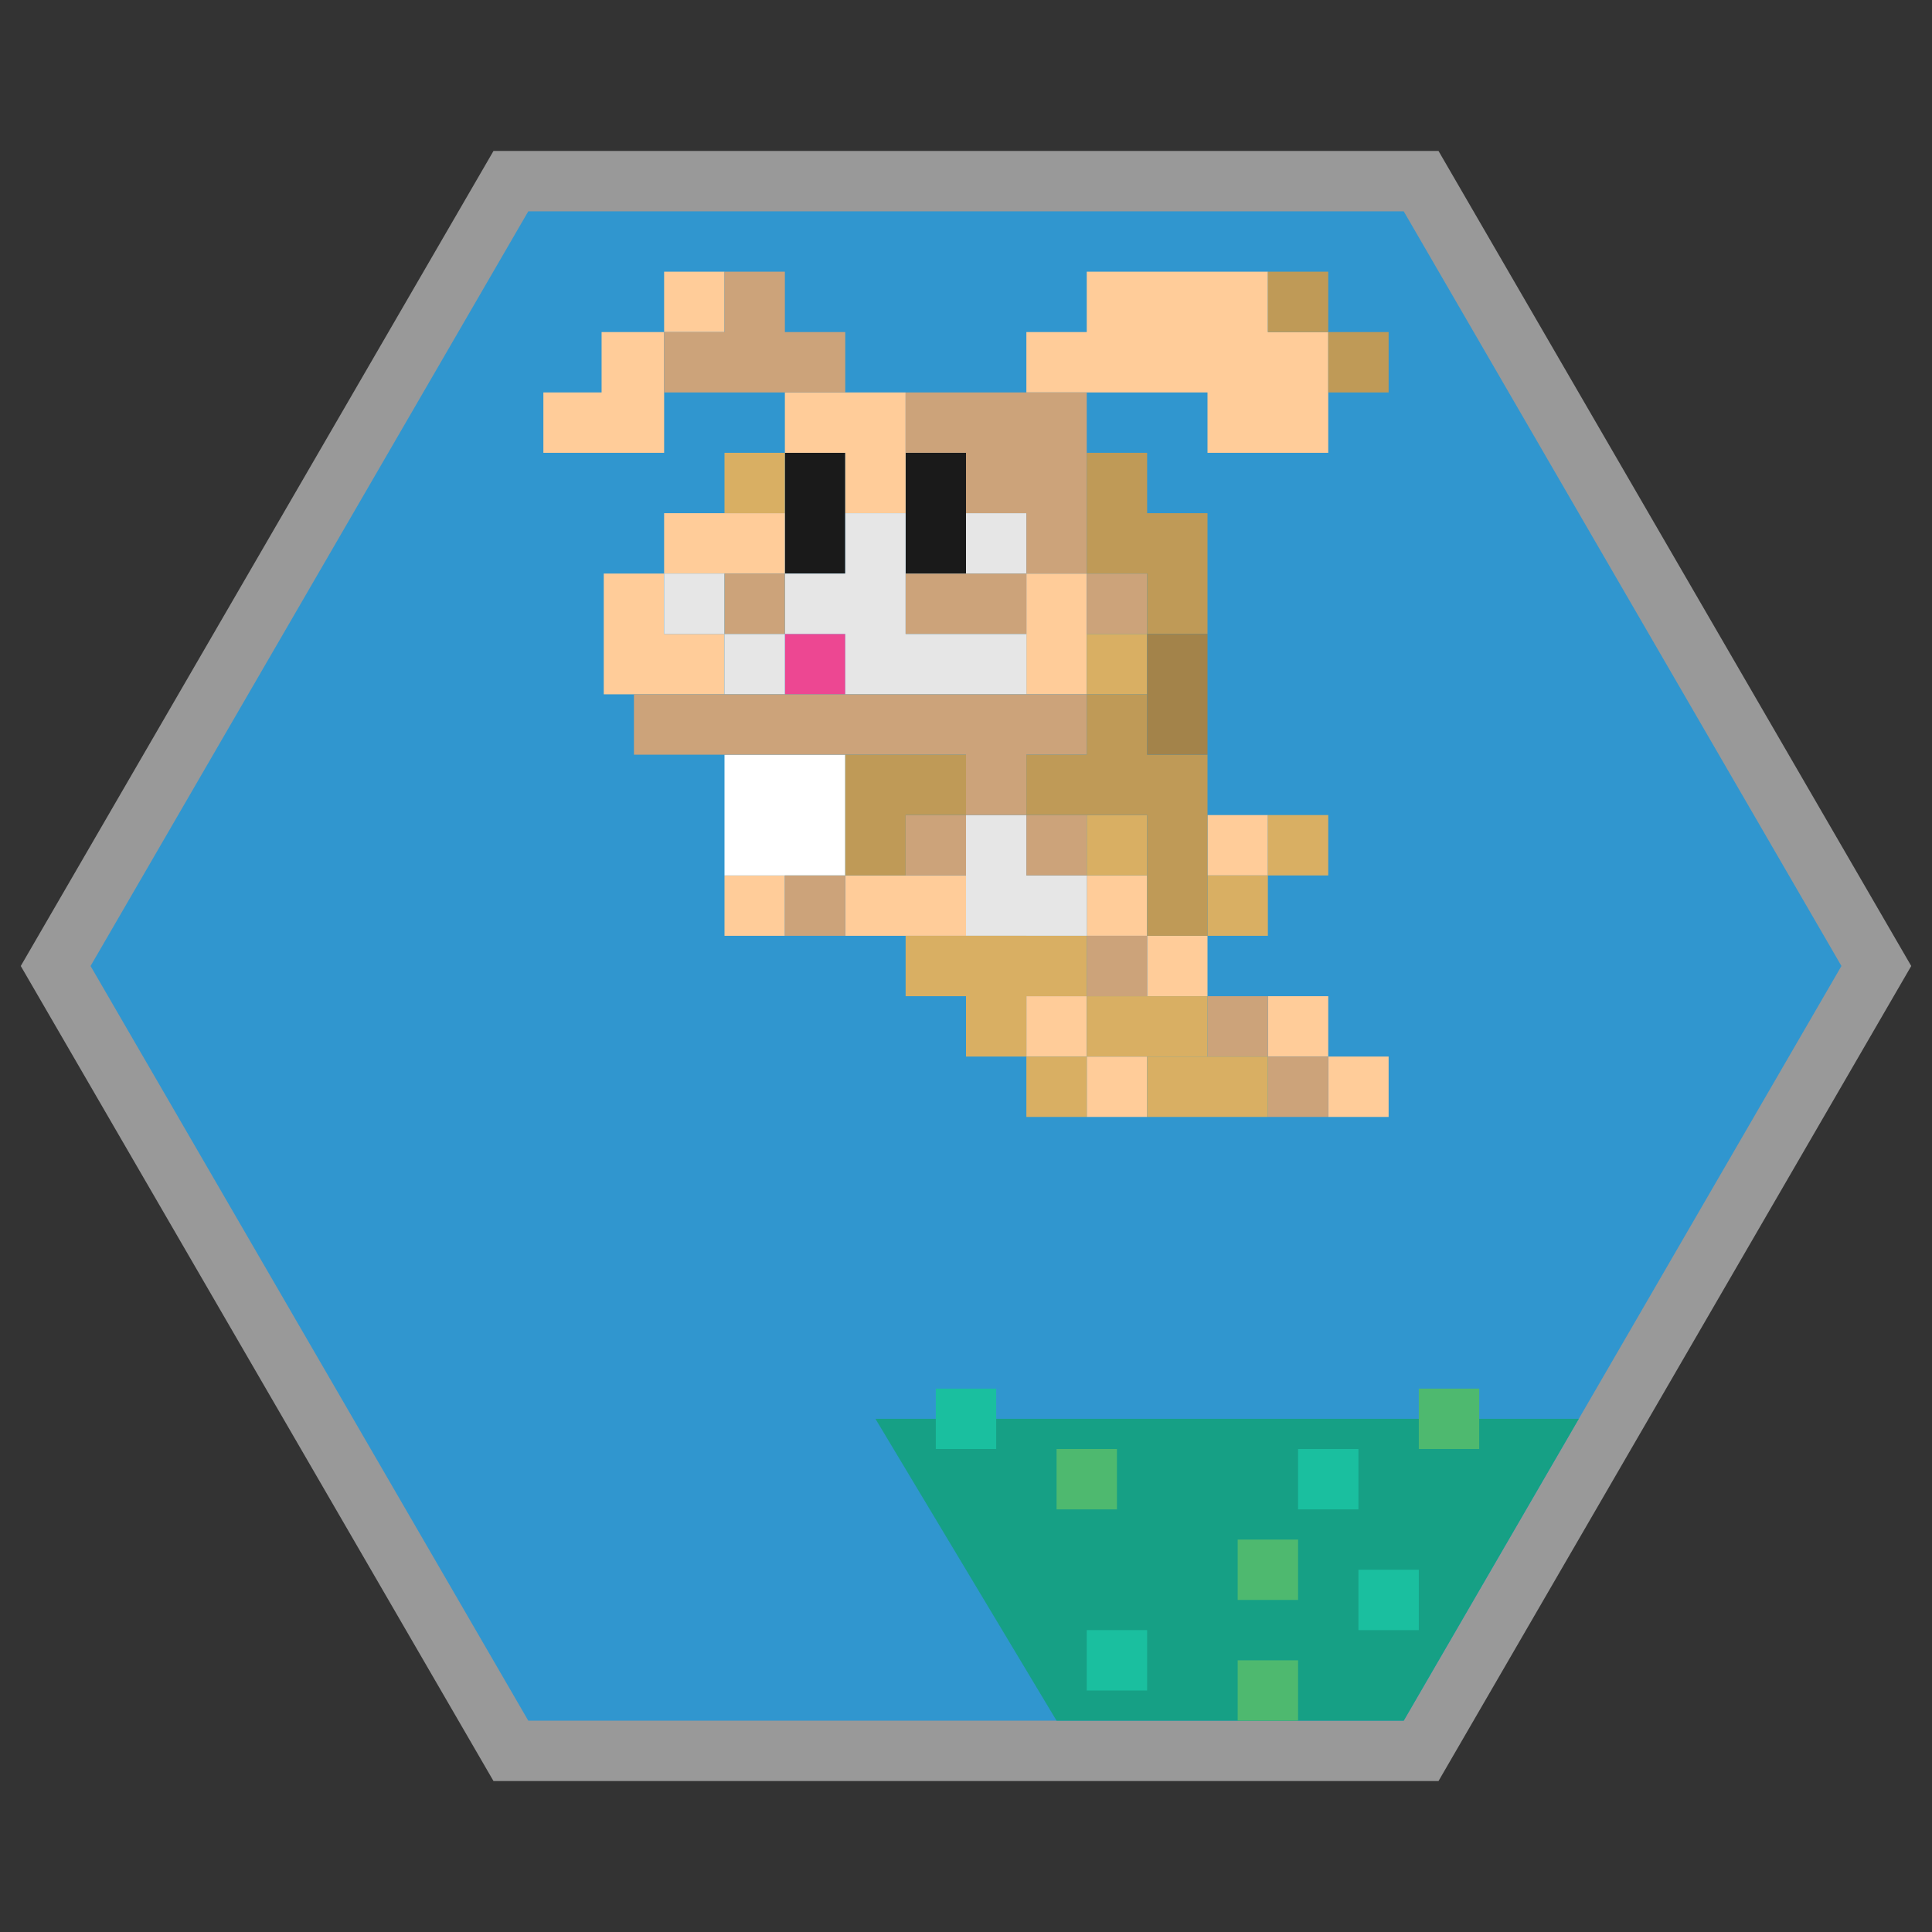 <?xml version="1.0" encoding="iso-8859-1"?>
<!-- Generator: Adobe Illustrator 27.8.1, SVG Export Plug-In . SVG Version: 6.00 Build 0)  -->
<svg version="1.1" id="Layer_1" xmlns="http://www.w3.org/2000/svg" xmlns:xlink="http://www.w3.org/1999/xlink" x="0px" y="0px"
	 viewBox="0 0 256 256" style="enable-background:new 0 0 256 256;" xml:space="preserve">
<rect x="0" y="0" width="256" height="256" fill="#333333" stroke="none"/>
<path style="opacity:0.5;fill:#FFFFFF;" d="M190.608,20H186H70h-4.608l-2.312,3.986l-58,100L2.752,128l2.328,4.014l58,100
	L65.392,236H70h116h4.608l2.312-3.986l58-100l2.328-4.014l-2.328-4.014l-58-100L190.608,20L190.608,20z"/>
<polygon style="fill:#3096CF;" points="186,28 70,28 12,128 70,228 186,228 244,128 "/>
<polygon style="fill:#16A085;" points="116,188 140,228 186,228 209.2,188 "/>
<g>
	<rect x="120" y="60" style="fill:#1A1A1A;" width="8" height="16"/>
	<rect x="104" y="60" style="fill:#1A1A1A;" width="8" height="16"/>
	<rect x="104" y="84" style="fill:#ED4792;" width="8" height="8"/>
	<g>
		<polygon style="fill:#FFCC99;" points="160,52 160,60 176,60 176,52 176,44 168,44 168,36 144,36 144,44 136,44 136,52 144,52 		
			"/>
		<polygon style="fill:#FFCC99;" points="88,52 88,44 79.714,44 79.714,52 72,52 72,60 88,60 		"/>
		<rect x="88" y="36" style="fill:#FFCC99;" width="8" height="8"/>
		<polygon style="fill:#FFCC99;" points="112,68 120,68 120,60 120,52 112,52 104,52 104,60 112,60 		"/>
		<rect x="88" y="68" style="fill:#FFCC99;" width="16" height="8"/>
		<polygon style="fill:#FFCC99;" points="80,92 84,92 88,92 96,92 96,84 88,84 88,76 80,76 		"/>
		<rect x="136" y="76" style="fill:#FFCC99;" width="8" height="16"/>
		<rect x="168" y="132" style="fill:#FFCC99;" width="8" height="8"/>
		<rect x="176" y="140" style="fill:#FFCC99;" width="8" height="8"/>
		<rect x="112" y="116" style="fill:#FFCC99;" width="16" height="8"/>
		<rect x="96" y="116" style="fill:#FFCC99;" width="8" height="8"/>
		<rect x="144" y="116" style="fill:#FFCC99;" width="8" height="8"/>
		<rect x="152" y="124" style="fill:#FFCC99;" width="8" height="8"/>
		<rect x="160" y="108" style="fill:#FFCC99;" width="8" height="8"/>
		<rect x="136" y="132" style="fill:#FFCC99;" width="8" height="8"/>
		<rect x="144" y="140" style="fill:#FFCC99;" width="8" height="8"/>
	</g>
	<rect x="96" y="100" style="fill:#FFFFFF;" width="16" height="16"/>
	<g>
		<polygon style="fill:#E6E6E6;" points="136,92 136,84 120,84 120,80.571 120,76 120,68 112,68 112,76 104,76 104,84 112,84 
			112,92 		"/>
		<rect x="96" y="84" style="fill:#E6E6E6;" width="8" height="8"/>
		<rect x="88" y="76" style="fill:#E6E6E6;" width="8" height="8"/>
		<rect x="128" y="68" style="fill:#E6E6E6;" width="8" height="8"/>
		<polygon style="fill:#E6E6E6;" points="136,116 136,108 128,108 128,116 128,124 136,124 144,124 144,116 		"/>
	</g>
	<g>
		<polygon style="fill:#CCA37A;" points="112,44 104,44 104,36 96,36 96,44 88,44 88,52 112,52 		"/>
		<polygon style="fill:#CCA37A;" points="144,52 120,52 120,60 128,60 128,68 136,68 136,76 144,76 144,60 		"/>
		<polygon style="fill:#CCA37A;" points="144,100 144,92 136,92 128,92 84,92 84,100 128,100 128,108 136,108 136,100 		"/>
		<rect x="120" y="76" style="fill:#CCA37A;" width="16" height="8"/>
		<rect x="144" y="76" style="fill:#CCA37A;" width="8" height="8"/>
		<rect x="96" y="76" style="fill:#CCA37A;" width="8" height="8"/>
		<rect x="120" y="108" style="fill:#CCA37A;" width="8" height="8"/>
		<rect x="136" y="108" style="fill:#CCA37A;" width="8" height="8"/>
		<rect x="144" y="124" style="fill:#CCA37A;" width="8" height="8"/>
		<rect x="104" y="116" style="fill:#CCA37A;" width="8" height="8"/>
		<rect x="160" y="132" style="fill:#CCA37A;" width="8" height="8"/>
		<rect x="168" y="140" style="fill:#CCA37A;" width="8" height="8"/>
	</g>
	<rect x="96" y="60" style="fill:#D9AF63;" width="8" height="8"/>
	<rect x="144" y="84" style="fill:#D9AF63;" width="8" height="8"/>
	<rect x="144" y="108" style="fill:#D9AF63;" width="8" height="8"/>
	<rect x="160" y="116" style="fill:#D9AF63;" width="8" height="8"/>
	<rect x="168" y="108" style="fill:#D9AF63;" width="8" height="8"/>
	<rect x="120" y="124" style="fill:#D9AF63;" width="24" height="8"/>
	<rect x="128" y="124" style="fill:#D9AF63;" width="8" height="16"/>
	<rect x="136" y="140" style="fill:#D9AF63;" width="8" height="8"/>
	<rect x="144" y="132" style="fill:#D9AF63;" width="16" height="8"/>
	<rect x="152" y="140" style="fill:#D9AF63;" width="16" height="8"/>
	<g>
		<polygon style="fill:#BF9A57;" points="112,100 112,108 112,116 120,116 120,108 128,108 128,100 120,100 		"/>
		<polygon style="fill:#BF9A57;" points="152,92 144,92 144,100 136,100 136,108 152,108 152,124 160,124 160,108 160,100 152,100 
					"/>
		<polygon style="fill:#BF9A57;" points="152,60 144,60 144,76 152,76 152,84 160,84 160,68 152,68 		"/>
		<rect x="168" y="36" style="fill:#BF9A57;" width="8" height="8"/>
		<rect x="176" y="44" style="fill:#BF9A57;" width="8" height="8"/>
	</g>
	<rect x="152" y="84" style="fill:#A3834A;" width="8" height="16"/>
</g>
<rect x="144" y="216" transform="matrix(-1 4.501987e-11 -4.501987e-11 -1 296 440)" style="fill:#1ABF9F;" width="8" height="8"/>
<rect x="124" y="184" transform="matrix(-1 4.501987e-11 -4.501987e-11 -1 256 376)" style="fill:#1ABF9F;" width="8" height="8"/>
<rect x="180" y="208" transform="matrix(-1 4.479249e-11 -4.479249e-11 -1 368 424)" style="fill:#1ABF9F;" width="8" height="8"/>
<rect x="172" y="192" transform="matrix(-1 4.501987e-11 -4.501987e-11 -1 352 392)" style="fill:#1ABF9F;" width="8" height="8"/>
<rect x="164" y="204" transform="matrix(-1 4.479249e-11 -4.479249e-11 -1 336 416)" style="fill:#4EB96F;" width="8" height="8"/>
<rect x="188" y="184" transform="matrix(-1 4.501987e-11 -4.501987e-11 -1 384 376)" style="fill:#4EB96F;" width="8" height="8"/>
<rect x="164" y="220" transform="matrix(-1 4.479249e-11 -4.479249e-11 -1 336 448)" style="fill:#4EB96F;" width="8" height="8"/>
<rect x="140" y="192" transform="matrix(-1 4.501987e-11 -4.501987e-11 -1 288 392)" style="fill:#4EB96F;" width="8" height="8"/>
</svg>
